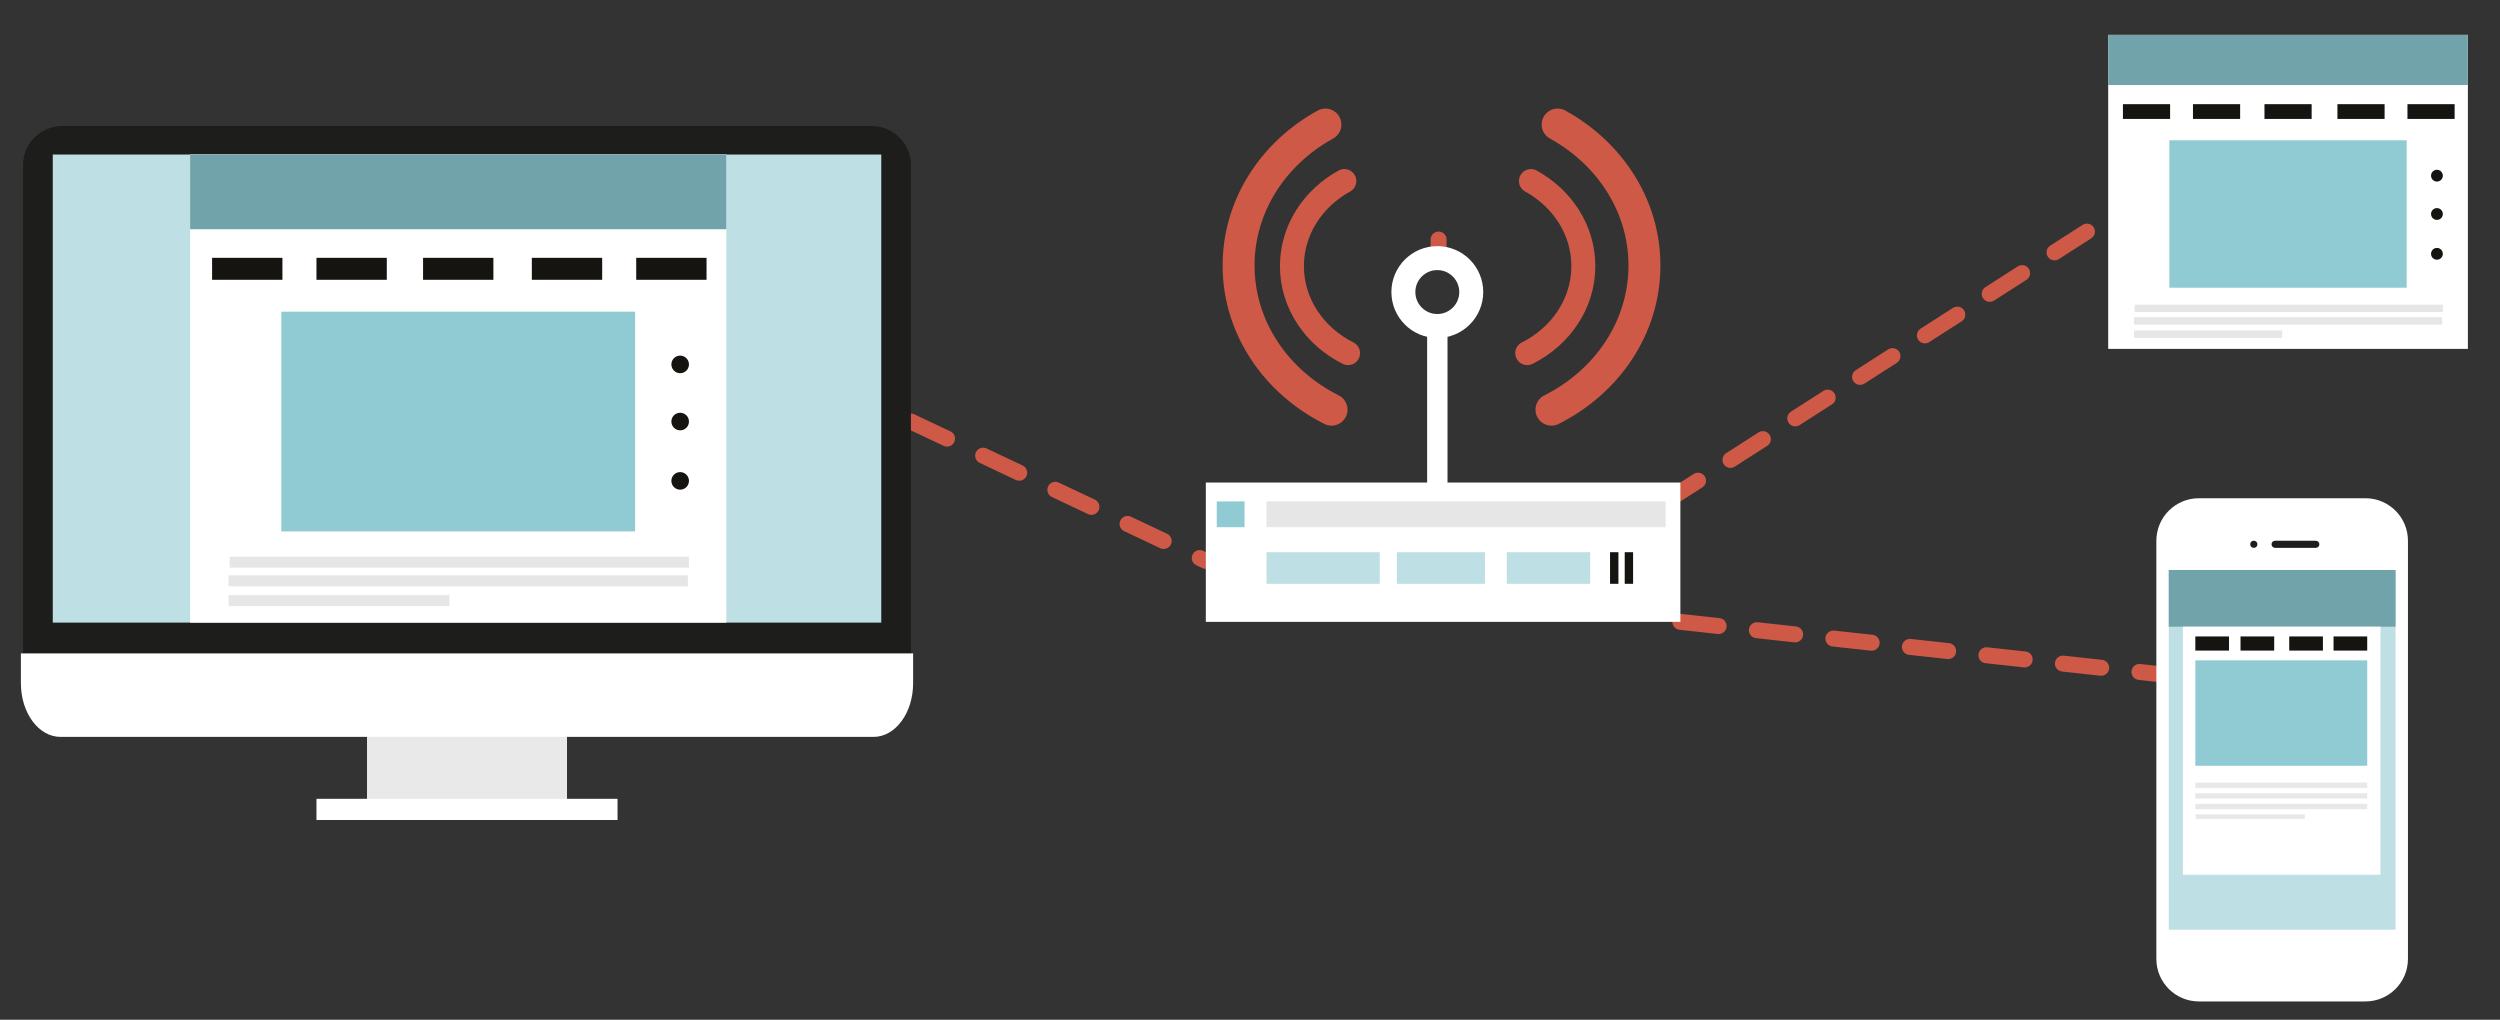 <?xml version="1.0" encoding="utf-8"?>
<!-- Generator: Adobe Illustrator 16.0.0, SVG Export Plug-In . SVG Version: 6.00 Build 0)  -->
<!DOCTYPE svg PUBLIC "-//W3C//DTD SVG 1.1//EN" "http://www.w3.org/Graphics/SVG/1.1/DTD/svg11.dtd">
<svg version="1.1" id="Calque_1" xmlns="http://www.w3.org/2000/svg" xmlns:xlink="http://www.w3.org/1999/xlink" x="0px" y="0px"
	 width="313px" height="127.667px" viewBox="2.534 -13.364 313 127.667" enable-background="new 2.534 -13.364 313 127.667"
	 xml:space="preserve">
<rect x="2.534" y="-13.364" width="313" height="127.667" fill="#333333" stroke="none"/>
<g id="Image_et_réseaux">
	<g>
		<g>
			
				<line fill="none" stroke="#CF5947" stroke-width="2" stroke-linecap="round" stroke-linejoin="round" x1="60.439" y1="80.516" x2="60.439" y2="83.516"/>
			
				<line fill="none" stroke="#CF5947" stroke-width="2" stroke-linecap="round" stroke-linejoin="round" stroke-dasharray="5,5" x1="116.581" y1="39.413" x2="153.503" y2="56.863"/>
			
				<line fill="none" stroke="#CF5947" stroke-width="2" stroke-linecap="round" stroke-linejoin="round" x1="182.645" y1="16.628" x2="182.645" y2="18.628"/>
		</g>
	</g>
	<g>
		<g>
			
				<line fill="none" stroke="#CF5947" stroke-width="2" stroke-linecap="round" stroke-linejoin="round" x1="157.76" y1="59.785" x2="157.06" y2="62.186"/>
			
				<line fill="none" stroke="#CF5947" stroke-width="2" stroke-linecap="round" stroke-linejoin="round" stroke-dasharray="4.818,4.818" x1="211.072" y1="49.411" x2="285.057" y2="2.031"/>
			
				<line fill="none" stroke="#CF5947" stroke-width="2" stroke-linecap="round" stroke-linejoin="round" x1="284.384" y1="4.342" x2="283.684" y2="6.742"/>
		</g>
	</g>
	<g>
		<g>
			
				<line fill="none" stroke="#CF5947" stroke-width="2" stroke-linecap="round" stroke-linejoin="round" x1="202.317" y1="59.326" x2="202.863" y2="61.766"/>
			
				<line fill="none" stroke="#CF5947" stroke-width="2" stroke-linecap="round" stroke-linejoin="round" stroke-dasharray="4.818,4.818" x1="212.917" y1="64.493" x2="283.837" y2="72.231"/>
			
				<line fill="none" stroke="#CF5947" stroke-width="2" stroke-linecap="round" stroke-linejoin="round" x1="284.363" y1="74.582" x2="284.909" y2="77.022"/>
		</g>
	</g>
	<g>
		<rect x="48.484" y="73.668" fill="#EAE9EA" width="25.039" height="13.757"/>
		<path fill="#1D1D1B" d="M116.581,72.399c0,2.676-2.217,4.845-4.951,4.845H10.38c-2.735,0-4.953-2.169-4.953-4.845V7.253
			c0-2.676,2.218-4.846,4.953-4.846h101.25c2.734,0,4.951,2.169,4.951,4.846V72.399z"/>
		<path fill="#FFFFFF" d="M116.856,68.44v3.746c0,3.706-2.218,6.709-4.952,6.709h-101.8c-2.735,0-4.953-3.004-4.953-6.709V68.44"/>
		<rect x="9.141" y="5.984" fill="#BEDFE4" width="103.727" height="58.604"/>
		<rect x="42.156" y="86.648" fill="#FFFFFF" width="37.693" height="2.653"/>
		<rect x="26.336" y="5.984" fill="#FFFFFF" width="67.135" height="58.604"/>
		<rect x="26.336" y="5.984" fill="#70A4AA" width="67.135" height="9.354"/>
		<rect x="29.088" y="18.916" fill="#151410" width="8.806" height="2.751"/>
		<rect x="42.156" y="18.916" fill="#151410" width="8.805" height="2.751"/>
		<rect x="55.502" y="18.916" fill="#151410" width="8.805" height="2.751"/>
		<rect x="69.12" y="18.916" fill="#151410" width="8.807" height="2.751"/>
		<rect x="82.188" y="18.916" fill="#151410" width="8.805" height="2.751"/>
		<rect x="37.755" y="25.657" fill="#90CBD4" width="44.296" height="27.514"/>
		<rect x="31.289" y="56.334" fill="#E7E6E7" width="57.504" height="1.375"/>
		<rect x="31.151" y="58.673" fill="#E7E6E7" width="57.503" height="1.375"/>
		<rect x="31.15" y="61.148" fill="#E7E6E7" width="27.651" height="1.376"/>
		<circle fill="#151410" cx="87.691" cy="32.26" r="1.101"/>
		<circle fill="#151410" cx="87.691" cy="39.413" r="1.101"/>
		<circle fill="#151410" cx="87.691" cy="46.842" r="1.101"/>
	</g>
	<g>
		<rect x="153.503" y="47.05" fill="#FFFFFF" width="59.414" height="17.443"/>
		<rect x="181.212" y="27.449" fill="#FFFFFF" width="2.55" height="23.576"/>
		<circle fill="none" stroke="#FFFFFF" stroke-width="3" stroke-miterlimit="10" cx="182.485" cy="23.201" r="4.249"/>
		<rect x="161.104" y="49.411" fill="#E7E6E7" width="49.968" height="3.231"/>
		<rect x="154.87" y="49.411" fill="#90CBD4" width="3.479" height="3.231"/>
		<rect x="161.104" y="55.772" fill="#BEDFE4" width="14.175" height="3.957"/>
		<rect x="177.419" y="55.772" fill="#BEDFE4" width="11.035" height="3.957"/>
		<rect x="191.182" y="55.772" fill="#BEDFE4" width="10.445" height="3.957"/>
		<rect x="204.112" y="55.772" fill="#151410" width="1.049" height="3.957"/>
		<rect x="205.948" y="55.772" fill="#151410" width="1.049" height="3.957"/>
		<path fill="none" stroke="#CF5947" stroke-width="4" stroke-linecap="round" stroke-linejoin="round" stroke-miterlimit="10" d="
			M197.547,2.229c6.512,3.581,10.872,10.146,10.872,17.646c0,7.795-4.707,14.572-11.642,18.052"/>
		<path fill="none" stroke="#CF5947" stroke-width="4" stroke-linecap="round" stroke-linejoin="round" stroke-miterlimit="10" d="
			M168.476,2.229c-6.511,3.581-10.871,10.146-10.871,17.646c0,7.795,4.706,14.572,11.641,18.052"/>
		<path fill="none" stroke="#CF5947" stroke-width="3" stroke-linecap="round" stroke-linejoin="round" stroke-miterlimit="10" d="
			M170.846,9.303c-3.933,2.162-6.562,6.123-6.562,10.65c0,4.705,2.841,8.799,7.026,10.896"/>
		<path fill="none" stroke="#CF5947" stroke-width="3" stroke-linecap="round" stroke-linejoin="round" stroke-miterlimit="10" d="
			M194.206,9.303c3.932,2.162,6.562,6.123,6.562,10.65c0,4.705-2.841,8.799-7.026,10.896"/>
	</g>
	<g>
		<rect x="266.481" y="-8.996" fill="#FFFFFF" width="45.033" height="39.313"/>
		<rect x="266.481" y="-8.996" fill="#70A4AA" width="45.033" height="6.275"/>
		<rect x="268.326" y="-0.322" fill="#151410" width="5.905" height="1.848"/>
		<rect x="277.093" y="-0.322" fill="#151410" width="5.906" height="1.848"/>
		<rect x="286.045" y="-0.322" fill="#151410" width="5.906" height="1.848"/>
		<rect x="295.18" y="-0.322" fill="#151410" width="5.906" height="1.848"/>
		<rect x="303.948" y="-0.322" fill="#151410" width="5.905" height="1.848"/>
		<rect x="274.139" y="4.2" fill="#90CBD4" width="29.715" height="18.458"/>
		<rect x="269.803" y="24.781" fill="#E7E6E7" width="38.574" height="0.923"/>
		<rect x="269.711" y="26.35" fill="#E7E6E7" width="38.576" height="0.923"/>
		<rect x="269.711" y="28.01" fill="#E7E6E7" width="18.55" height="0.923"/>
		<circle fill="#151410" cx="307.638" cy="8.631" r="0.739"/>
		<circle fill="#151410" cx="307.638" cy="13.429" r="0.739"/>
		<circle fill="#151410" cx="307.638" cy="18.413" r="0.739"/>
	</g>
	<g>
		<path fill="#FFFFFF" d="M304.01,106.692c0,2.938-2.385,5.324-5.323,5.324h-20.854c-2.94,0-5.323-2.387-5.323-5.324V54.338
			c0-2.939,2.383-5.323,5.323-5.323h20.854c2.938,0,5.323,2.384,5.323,5.323V106.692z"/>
		<rect x="274.063" y="57.998" fill="#BEDFE4" width="28.396" height="45.034"/>
		<path fill="#1D1D1B" d="M292.919,54.781c0,0.246-0.199,0.444-0.443,0.444h-5.103c-0.245,0-0.444-0.198-0.444-0.444l0,0
			c0-0.244,0.199-0.442,0.444-0.442h5.103C292.719,54.339,292.919,54.537,292.919,54.781L292.919,54.781z"/>
		<circle fill="#1D1D1B" cx="284.711" cy="54.782" r="0.444"/>
		<rect x="274.063" y="57.998" fill="#70A4AA" width="28.396" height="7.1"/>
		<rect x="275.837" y="65.098" fill="#FFFFFF" width="24.735" height="31.057"/>
		<rect x="277.39" y="69.311" fill="#90CBD4" width="21.52" height="13.201"/>
		<rect x="277.39" y="66.319" fill="#151410" width="4.216" height="1.771"/>
		<rect x="283.048" y="66.319" fill="#151410" width="4.215" height="1.771"/>
		<rect x="289.147" y="66.319" fill="#151410" width="4.216" height="1.771"/>
		<rect x="294.693" y="66.319" fill="#151410" width="4.216" height="1.771"/>
		<rect x="277.39" y="84.619" fill="#E9E8E8" width="21.52" height="0.664"/>
		<rect x="277.39" y="85.949" fill="#E9E8E8" width="21.52" height="0.666"/>
		<rect x="277.39" y="87.281" fill="#E9E8E8" width="21.52" height="0.666"/>
		<rect x="277.447" y="88.584" fill="#E9E8E8" width="13.643" height="0.582"/>
	</g>
</g>
</svg>
